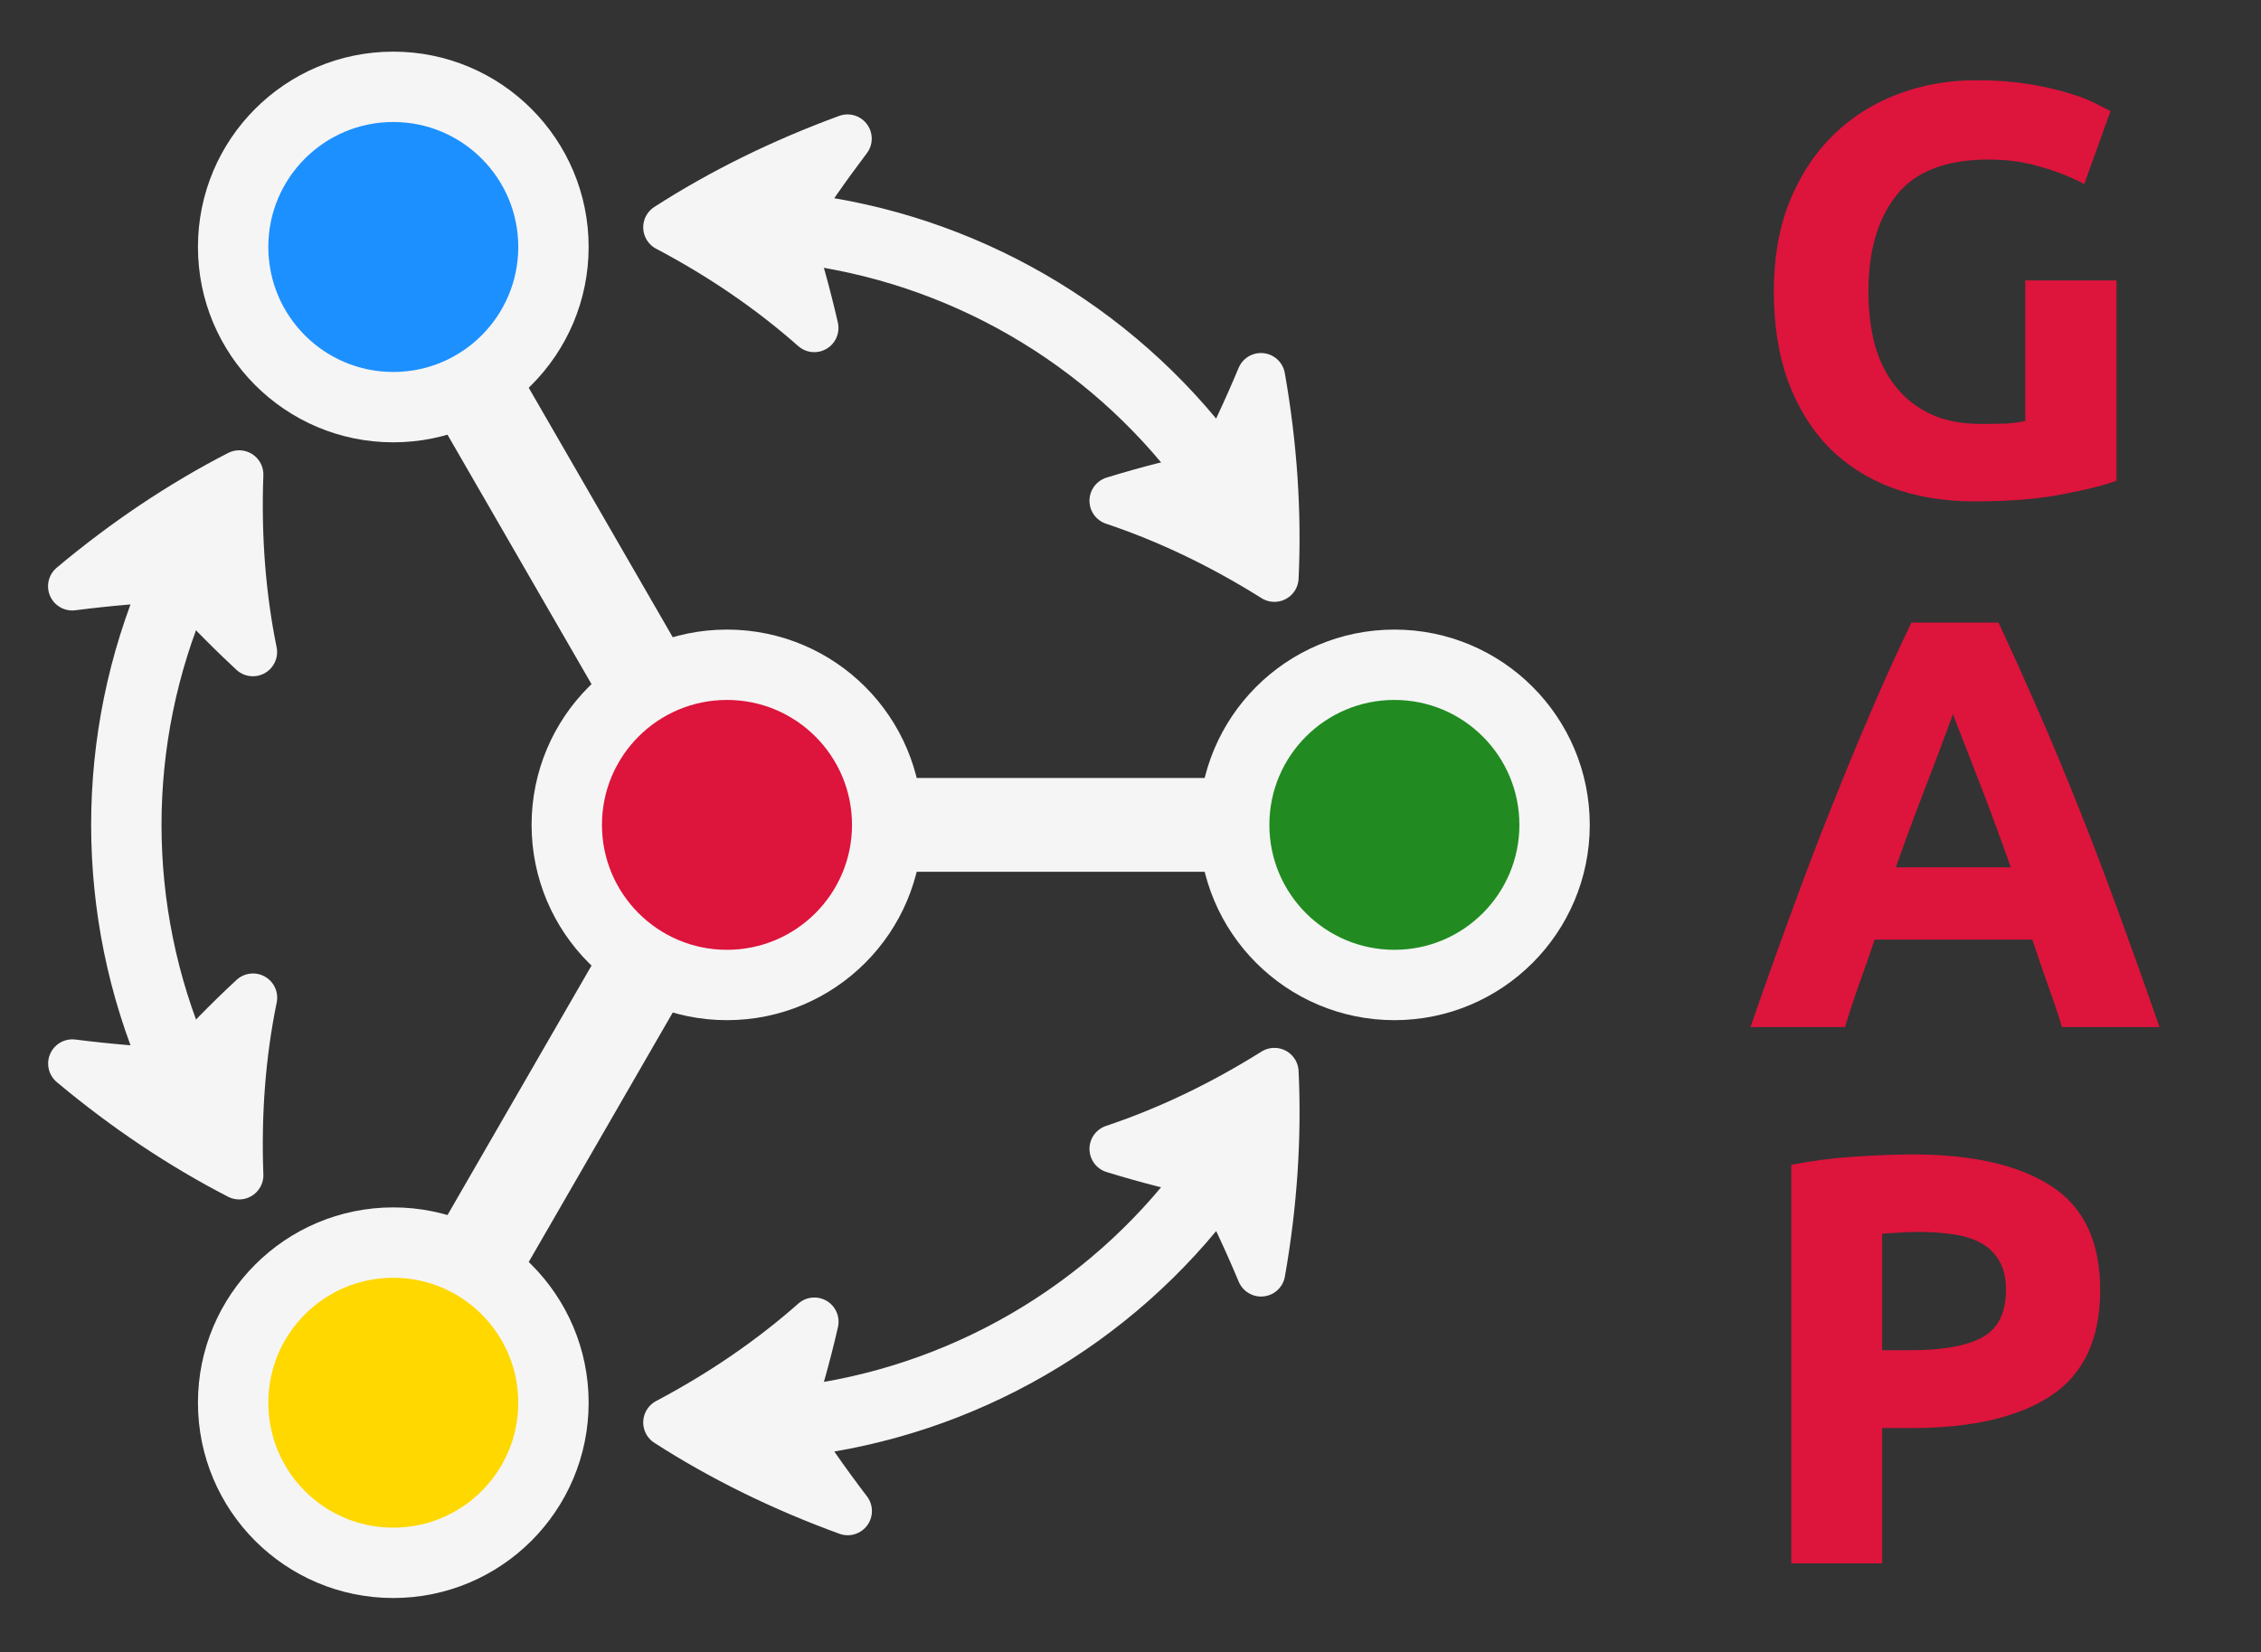 <?xml version="1.0" encoding="UTF-8"?>
<svg xmlns="http://www.w3.org/2000/svg" xmlns:xlink="http://www.w3.org/1999/xlink" width="95.264" height="69.631" viewBox="0 0 95.264 69.631">
<rect x="0" y="0" width="95.264" height="69.631" fill="#333333" stroke="none"/>
<defs>
<g>
<g id="glyph-0-0">
<path d="M 10.281 -14.094 C 8.488 -14.094 7.195 -13.594 6.406 -12.594 C 5.613 -11.602 5.219 -10.25 5.219 -8.531 C 5.219 -7.695 5.312 -6.938 5.5 -6.25 C 5.695 -5.57 5.992 -4.988 6.391 -4.5 C 6.785 -4.008 7.273 -3.629 7.859 -3.359 C 8.453 -3.086 9.145 -2.953 9.938 -2.953 C 10.363 -2.953 10.727 -2.957 11.031 -2.969 C 11.332 -2.988 11.598 -3.023 11.828 -3.078 L 11.828 -9 L 15.672 -9 L 15.672 -0.562 C 15.211 -0.383 14.473 -0.195 13.453 0 C 12.43 0.207 11.176 0.312 9.688 0.312 C 8.406 0.312 7.242 0.117 6.203 -0.266 C 5.16 -0.66 4.27 -1.234 3.531 -1.984 C 2.801 -2.742 2.234 -3.672 1.828 -4.766 C 1.43 -5.867 1.234 -7.125 1.234 -8.531 C 1.234 -9.957 1.453 -11.219 1.891 -12.312 C 2.336 -13.414 2.945 -14.348 3.719 -15.109 C 4.488 -15.867 5.395 -16.445 6.438 -16.844 C 7.477 -17.238 8.586 -17.438 9.766 -17.438 C 10.566 -17.438 11.289 -17.383 11.938 -17.281 C 12.582 -17.176 13.141 -17.051 13.609 -16.906 C 14.078 -16.77 14.461 -16.625 14.766 -16.469 C 15.066 -16.32 15.285 -16.211 15.422 -16.141 L 14.312 -13.062 C 13.789 -13.344 13.188 -13.582 12.5 -13.781 C 11.82 -13.988 11.082 -14.094 10.281 -14.094 Z M 10.281 -14.094 "/>
</g>
<g id="glyph-0-1">
<path d="M 13.375 0 C 13.195 -0.594 12.992 -1.195 12.766 -1.812 C 12.547 -2.438 12.332 -3.062 12.125 -3.688 L 5.484 -3.688 C 5.273 -3.062 5.055 -2.438 4.828 -1.812 C 4.609 -1.195 4.41 -0.594 4.234 0 L 0.25 0 C 0.883 -1.832 1.488 -3.523 2.062 -5.078 C 2.633 -6.641 3.195 -8.109 3.75 -9.484 C 4.301 -10.867 4.844 -12.176 5.375 -13.406 C 5.906 -14.645 6.457 -15.859 7.031 -17.047 L 10.703 -17.047 C 11.254 -15.859 11.801 -14.645 12.344 -13.406 C 12.883 -12.176 13.43 -10.867 13.984 -9.484 C 14.535 -8.109 15.098 -6.641 15.672 -5.078 C 16.242 -3.523 16.848 -1.832 17.484 0 Z M 8.781 -13.188 C 8.695 -12.938 8.57 -12.598 8.406 -12.172 C 8.25 -11.742 8.062 -11.25 7.844 -10.688 C 7.633 -10.133 7.398 -9.52 7.141 -8.844 C 6.891 -8.176 6.633 -7.473 6.375 -6.734 L 11.219 -6.734 C 10.957 -7.473 10.703 -8.176 10.453 -8.844 C 10.203 -9.52 9.969 -10.133 9.75 -10.688 C 9.531 -11.25 9.336 -11.742 9.172 -12.172 C 9.004 -12.598 8.875 -12.938 8.781 -13.188 Z M 8.781 -13.188 "/>
</g>
<g id="glyph-0-2">
<path d="M 7.078 -17.234 C 9.617 -17.234 11.57 -16.785 12.938 -15.891 C 14.301 -15.004 14.984 -13.547 14.984 -11.516 C 14.984 -9.461 14.289 -7.977 12.906 -7.062 C 11.531 -6.156 9.566 -5.703 7.016 -5.703 L 5.797 -5.703 L 5.797 0 L 1.969 0 L 1.969 -16.797 C 2.801 -16.961 3.688 -17.078 4.625 -17.141 C 5.562 -17.203 6.379 -17.234 7.078 -17.234 Z M 7.328 -13.969 C 7.047 -13.969 6.77 -13.957 6.5 -13.938 C 6.227 -13.926 5.992 -13.91 5.797 -13.891 L 5.797 -8.984 L 7.016 -8.984 C 8.336 -8.984 9.332 -9.16 10 -9.516 C 10.676 -9.879 11.016 -10.551 11.016 -11.531 C 11.016 -12.008 10.926 -12.406 10.75 -12.719 C 10.582 -13.031 10.336 -13.281 10.016 -13.469 C 9.703 -13.656 9.316 -13.785 8.859 -13.859 C 8.398 -13.93 7.891 -13.969 7.328 -13.969 Z M 7.328 -13.969 "/>
</g>
</g>
<clipPath id="clip-0">
<path clip-rule="nonzero" d="M 0 0.082 L 84 0.082 L 84 69.18 L 0 69.18 Z M 0 0.082 "/>
</clipPath>
<clipPath id="clip-1">
<path clip-rule="nonzero" d="M 0 0.082 L 80 0.082 L 80 69.18 L 0 69.18 Z M 0 0.082 "/>
</clipPath>
<clipPath id="clip-2">
<path clip-rule="nonzero" d="M 10 0.082 L 94.535 0.082 L 94.535 69.18 L 10 69.18 Z M 10 0.082 "/>
</clipPath>
<clipPath id="clip-3">
<path clip-rule="nonzero" d="M 0 0.082 L 66 0.082 L 66 60 L 0 60 Z M 0 0.082 "/>
</clipPath>
<clipPath id="clip-4">
<path clip-rule="nonzero" d="M 0 10 L 66 10 L 66 69.18 L 0 69.18 Z M 0 10 "/>
</clipPath>
<clipPath id="clip-5">
<path clip-rule="nonzero" d="M 0 0.082 L 93 0.082 L 93 62 L 0 62 Z M 0 0.082 "/>
</clipPath>
<clipPath id="clip-6">
<path clip-rule="nonzero" d="M 0 0.082 L 50 0.082 L 50 69.18 L 0 69.18 Z M 0 0.082 "/>
</clipPath>
<clipPath id="clip-7">
<path clip-rule="nonzero" d="M 0 7 L 93 7 L 93 69.18 L 0 69.18 Z M 0 7 "/>
</clipPath>
</defs>
<path fill="none" stroke-width="3.985" stroke-linecap="butt" stroke-linejoin="miter" stroke="rgb(95.999%, 95.999%, 95.999%)" stroke-opacity="1" stroke-miterlimit="10" d="M 5.671 -0.001 L 22.676 -0.001 " transform="matrix(0.992, 0, 0, -0.992, 30.63, 34.761)"/>
<g clip-path="url(#clip-0)">
<path fill="none" stroke-width="3.985" stroke-linecap="butt" stroke-linejoin="miter" stroke="rgb(95.999%, 95.999%, 95.999%)" stroke-opacity="1" stroke-miterlimit="10" d="M -2.836 4.908 L -11.338 19.638 " transform="matrix(0.992, 0, 0, -0.992, 30.63, 34.761)"/>
<path fill="none" stroke-width="3.985" stroke-linecap="butt" stroke-linejoin="miter" stroke="rgb(95.999%, 95.999%, 95.999%)" stroke-opacity="1" stroke-miterlimit="10" d="M -2.836 -4.91 L -11.338 -19.64 " transform="matrix(0.992, 0, 0, -0.992, 30.63, 34.761)"/>
</g>
<path fill-rule="nonzero" fill="rgb(86.4%, 7.999%, 23.499%)" fill-opacity="1" d="M 37.383 34.762 C 37.383 31.031 34.359 28.012 30.629 28.012 C 26.902 28.012 23.879 31.031 23.879 34.762 C 23.879 38.488 26.902 41.512 30.629 41.512 C 34.359 41.512 37.383 38.488 37.383 34.762 Z M 37.383 34.762 "/>
<g clip-path="url(#clip-1)">
<path fill="none" stroke-width="2.989" stroke-linecap="butt" stroke-linejoin="miter" stroke="rgb(95.999%, 95.999%, 95.999%)" stroke-opacity="1" stroke-miterlimit="10" d="M 6.805 -0.001 C 6.805 3.758 3.758 6.801 -0.001 6.801 C -3.757 6.801 -6.804 3.758 -6.804 -0.001 C -6.804 -3.756 -3.757 -6.803 -0.001 -6.803 C 3.758 -6.803 6.805 -3.756 6.805 -0.001 Z M 6.805 -0.001 " transform="matrix(0.992, 0, 0, -0.992, 30.63, 34.761)"/>
</g>
<path fill-rule="nonzero" fill="rgb(13.199%, 54.5%, 13.199%)" fill-opacity="1" d="M 65.512 34.762 C 65.512 31.031 62.488 28.012 58.762 28.012 C 55.031 28.012 52.008 31.031 52.008 34.762 C 52.008 38.488 55.031 41.512 58.762 41.512 C 62.488 41.512 65.512 38.488 65.512 34.762 Z M 65.512 34.762 "/>
<g clip-path="url(#clip-2)">
<path fill="none" stroke-width="2.989" stroke-linecap="butt" stroke-linejoin="miter" stroke="rgb(95.999%, 95.999%, 95.999%)" stroke-opacity="1" stroke-miterlimit="10" d="M 35.151 -0.001 C 35.151 3.758 32.104 6.801 28.349 6.801 C 24.589 6.801 21.543 3.758 21.543 -0.001 C 21.543 -3.756 24.589 -6.803 28.349 -6.803 C 32.104 -6.803 35.151 -3.756 35.151 -0.001 Z M 35.151 -0.001 " transform="matrix(0.992, 0, 0, -0.992, 30.63, 34.761)"/>
</g>
<path fill-rule="nonzero" fill="rgb(11.6%, 56.499%, 100%)" fill-opacity="1" d="M 23.316 10.398 C 23.316 6.672 20.293 3.648 16.566 3.648 C 12.836 3.648 9.816 6.672 9.816 10.398 C 9.816 14.129 12.836 17.152 16.566 17.152 C 20.293 17.152 23.316 14.129 23.316 10.398 Z M 23.316 10.398 "/>
<g clip-path="url(#clip-3)">
<path fill="none" stroke-width="2.989" stroke-linecap="butt" stroke-linejoin="miter" stroke="rgb(95.999%, 95.999%, 95.999%)" stroke-opacity="1" stroke-miterlimit="10" d="M -7.37 24.551 C -7.37 28.306 -10.417 31.353 -14.173 31.353 C -17.932 31.353 -20.975 28.306 -20.975 24.551 C -20.975 20.791 -17.932 17.745 -14.173 17.745 C -10.417 17.745 -7.37 20.791 -7.37 24.551 Z M -7.37 24.551 " transform="matrix(0.992, 0, 0, -0.992, 30.63, 34.761)"/>
</g>
<path fill-rule="nonzero" fill="rgb(100%, 84.399%, 0%)" fill-opacity="1" d="M 23.316 59.121 C 23.316 55.395 20.293 52.371 16.566 52.371 C 12.836 52.371 9.816 55.395 9.816 59.121 C 9.816 62.852 12.836 65.871 16.566 65.871 C 20.293 65.871 23.316 62.852 23.316 59.121 Z M 23.316 59.121 "/>
<g clip-path="url(#clip-4)">
<path fill="none" stroke-width="2.989" stroke-linecap="butt" stroke-linejoin="miter" stroke="rgb(95.999%, 95.999%, 95.999%)" stroke-opacity="1" stroke-miterlimit="10" d="M -7.37 -24.548 C -7.37 -20.793 -10.417 -17.746 -14.173 -17.746 C -17.932 -17.746 -20.975 -20.793 -20.975 -24.548 C -20.975 -28.308 -17.932 -31.351 -14.173 -31.351 C -10.417 -31.351 -7.37 -28.308 -7.37 -24.548 Z M -7.37 -24.548 " transform="matrix(0.992, 0, 0, -0.992, 30.63, 34.761)"/>
</g>
<g clip-path="url(#clip-5)">
<path fill="none" stroke-width="2.989" stroke-linecap="butt" stroke-linejoin="miter" stroke="rgb(95.999%, 95.999%, 95.999%)" stroke-opacity="1" stroke-miterlimit="10" d="M 20.433 15.284 C 16.252 20.866 9.942 24.511 3.018 25.334 " transform="matrix(0.992, 0, 0, -0.992, 30.63, 34.761)"/>
</g>
<path fill-rule="nonzero" fill="rgb(95.999%, 95.999%, 95.999%)" fill-opacity="1" stroke-width="2.057" stroke-linecap="butt" stroke-linejoin="round" stroke="rgb(95.999%, 95.999%, 95.999%)" stroke-opacity="1" stroke-miterlimit="10" d="M 23.251 10.502 C 23.381 13.249 23.192 16.103 22.68 19.016 C 22.086 17.591 21.436 16.209 20.736 14.867 C 19.267 14.568 17.831 14.202 16.425 13.769 C 18.72 13.001 21.015 11.907 23.251 10.502 Z M 23.251 10.502 " transform="matrix(0.992, 0, 0, -0.992, 30.63, 34.761)"/>
<path fill-rule="nonzero" fill="rgb(95.999%, 95.999%, 95.999%)" fill-opacity="1" stroke-width="2.057" stroke-linecap="butt" stroke-linejoin="round" stroke="rgb(95.999%, 95.999%, 95.999%)" stroke-opacity="1" stroke-miterlimit="10" d="M -2.529 25.385 C -0.194 24.153 1.896 22.712 3.707 21.11 C 3.38 22.539 2.982 23.968 2.51 25.389 C 3.317 26.669 4.191 27.924 5.12 29.152 C 2.349 28.137 -0.218 26.873 -2.529 25.385 Z M -2.529 25.385 " transform="matrix(0.992, 0, 0, -0.992, 30.63, 34.761)"/>
<g clip-path="url(#clip-6)">
<path fill="none" stroke-width="2.989" stroke-linecap="butt" stroke-linejoin="miter" stroke="rgb(95.999%, 95.999%, 95.999%)" stroke-opacity="1" stroke-miterlimit="10" d="M -23.451 10.053 C -26.198 3.64 -26.198 -3.642 -23.451 -10.054 " transform="matrix(0.992, 0, 0, -0.992, 30.63, 34.761)"/>
</g>
<path fill-rule="nonzero" fill="rgb(95.999%, 95.999%, 95.999%)" fill-opacity="1" stroke-width="2.057" stroke-linecap="butt" stroke-linejoin="round" stroke="rgb(95.999%, 95.999%, 95.999%)" stroke-opacity="1" stroke-miterlimit="10" d="M -20.719 14.883 C -23.163 13.627 -25.545 12.033 -27.808 10.136 C -26.277 10.332 -24.758 10.462 -23.242 10.521 C -22.25 9.399 -21.211 8.34 -20.136 7.341 C -20.62 9.714 -20.817 12.245 -20.719 14.883 Z M -20.719 14.883 " transform="matrix(0.992, 0, 0, -0.992, 30.63, 34.761)"/>
<path fill-rule="nonzero" fill="rgb(95.999%, 95.999%, 95.999%)" fill-opacity="1" stroke-width="2.057" stroke-linecap="butt" stroke-linejoin="round" stroke="rgb(95.999%, 95.999%, 95.999%)" stroke-opacity="1" stroke-miterlimit="10" d="M -20.719 -14.884 C -20.817 -12.243 -20.62 -9.712 -20.132 -7.342 C -21.211 -8.342 -22.246 -9.405 -23.242 -10.523 C -24.754 -10.464 -26.277 -10.334 -27.804 -10.141 C -25.541 -12.034 -23.163 -13.625 -20.719 -14.884 Z M -20.719 -14.884 " transform="matrix(0.992, 0, 0, -0.992, 30.63, 34.761)"/>
<g clip-path="url(#clip-7)">
<path fill="none" stroke-width="2.989" stroke-linecap="butt" stroke-linejoin="miter" stroke="rgb(95.999%, 95.999%, 95.999%)" stroke-opacity="1" stroke-miterlimit="10" d="M 3.022 -25.336 C 9.946 -24.509 16.256 -20.868 20.433 -15.282 " transform="matrix(0.992, 0, 0, -0.992, 30.63, 34.761)"/>
</g>
<path fill-rule="nonzero" fill="rgb(95.999%, 95.999%, 95.999%)" fill-opacity="1" stroke-width="2.057" stroke-linecap="butt" stroke-linejoin="round" stroke="rgb(95.999%, 95.999%, 95.999%)" stroke-opacity="1" stroke-miterlimit="10" d="M -2.529 -25.387 C -0.218 -26.875 2.349 -28.138 5.128 -29.15 C 4.191 -27.922 3.317 -26.67 2.51 -25.391 C 2.982 -23.97 3.384 -22.541 3.711 -21.108 C 1.896 -22.714 -0.194 -24.151 -2.529 -25.387 Z M -2.529 -25.387 " transform="matrix(0.992, 0, 0, -0.992, 30.63, 34.761)"/>
<path fill-rule="nonzero" fill="rgb(95.999%, 95.999%, 95.999%)" fill-opacity="1" stroke-width="2.057" stroke-linecap="butt" stroke-linejoin="round" stroke="rgb(95.999%, 95.999%, 95.999%)" stroke-opacity="1" stroke-miterlimit="10" d="M 23.251 -10.503 C 21.015 -11.905 18.72 -12.999 16.425 -13.766 C 17.831 -14.2 19.267 -14.566 20.736 -14.869 C 21.44 -16.207 22.09 -17.589 22.684 -19.01 C 23.196 -16.105 23.381 -13.247 23.251 -10.503 Z M 23.251 -10.503 " transform="matrix(0.992, 0, 0, -0.992, 30.63, 34.761)"/>
<g fill="rgb(86.4%, 7.999%, 23.499%)" fill-opacity="1">
<use xlink:href="#glyph-0-0" x="73.504" y="20.818"/>
</g>
<g fill="rgb(86.4%, 7.999%, 23.499%)" fill-opacity="1">
<use xlink:href="#glyph-0-1" x="73.504" y="43.284"/>
</g>
<g fill="rgb(86.4%, 7.999%, 23.499%)" fill-opacity="1">
<use xlink:href="#glyph-0-2" x="73.504" y="65.885"/>
</g>
</svg>

